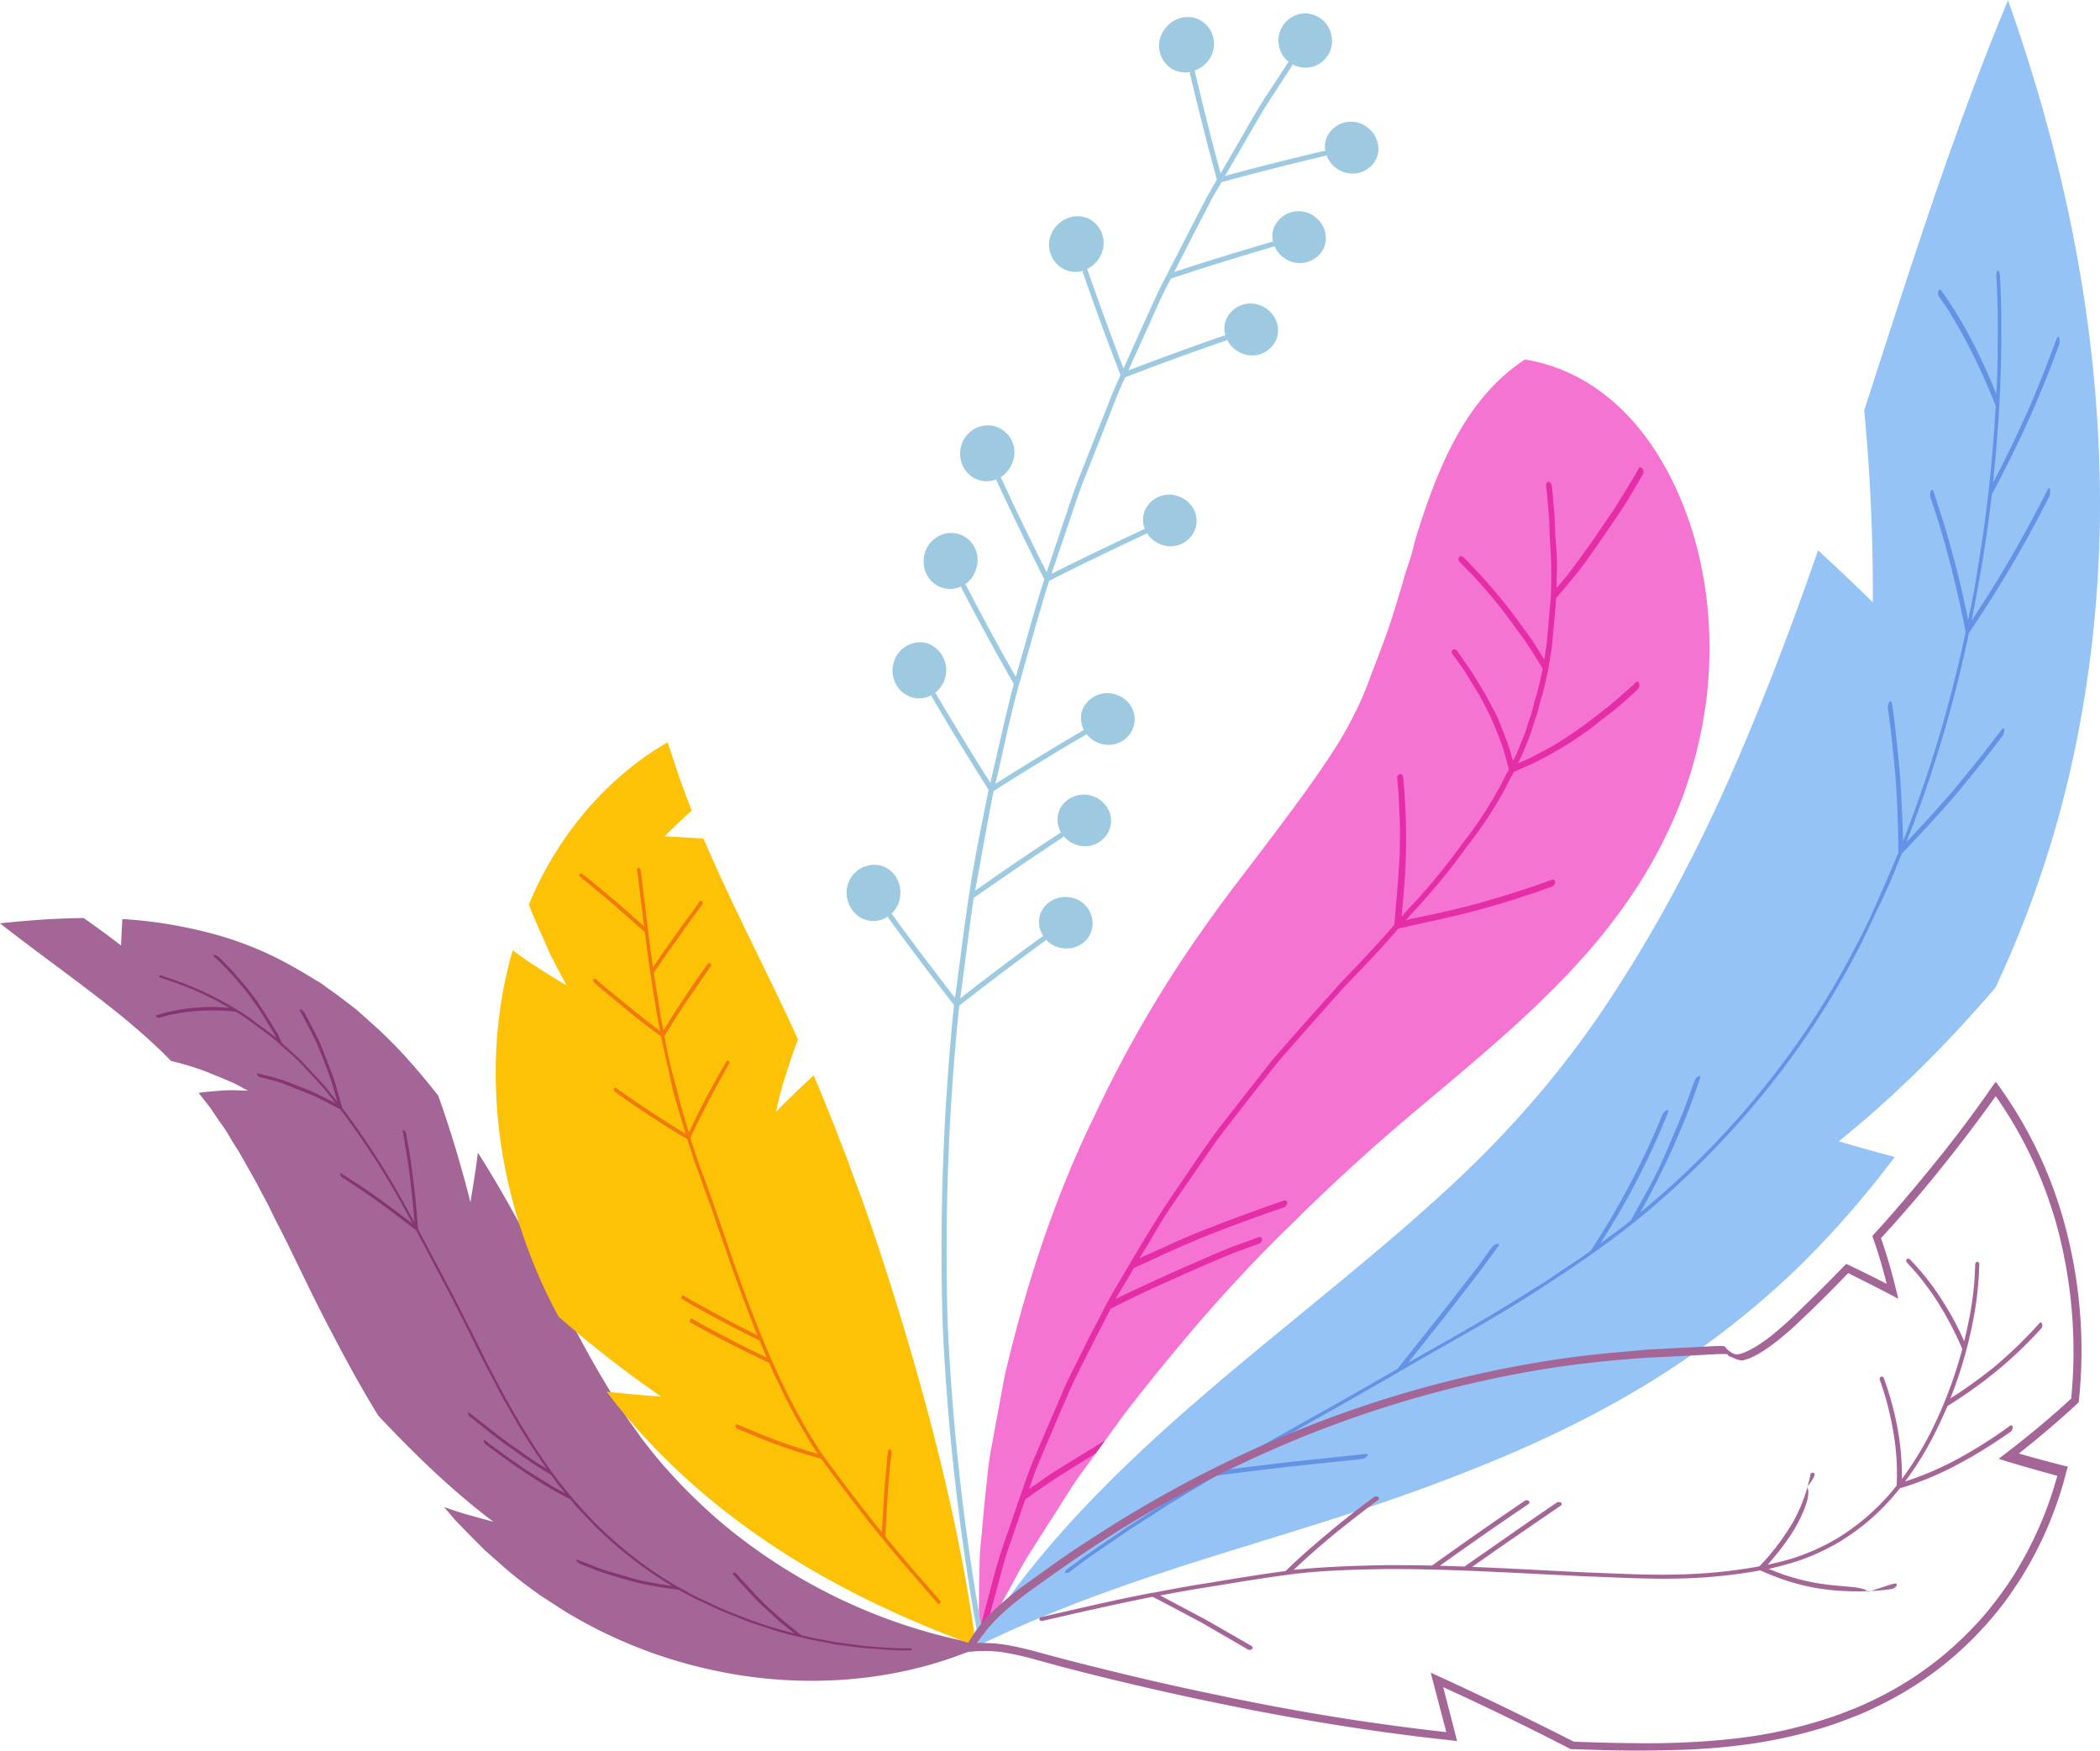 <svg xmlns="http://www.w3.org/2000/svg" width="1074.4" height="895.5" viewBox="0 0 1074.444 895.338" style=""><g><title>fol32_250564968</title><g fill-rule="evenodd" data-name="Layer 2"><path d="M780.2 183.8c37.3 6 68.3 35.6 84.6 84.5 8.1 24.5 12.1 54.1 8.5 87.5a232.1 232.1 0 0 1-12.5 52 244.8 244.8 0 0 1-27.2 51.8c-22.6 33.1-52.8 60.6-83.2 86.5-15.2 13-30.6 25.5-45.3 38.5s-29.6 26.8-44.3 41.5c-30.1 29-58.3 61.9-86 97.7l-20 27.6c-3.5 4.6-6.6 9.4-9.7 14.3l-9.3 14.6-9.4 14.8c-3.2 5-5.8 10.1-8.6 15.2-5.7 10.4-11.4 20.8-17.2 31.2.1-11.4.3-22.8.4-34.1.2-5.6.1-11.5.7-17.2s1.1-11.4 1.6-17.1 1.2-11.6 1.8-17.4 1.3-11.6 2.5-17.3c2.1-11.6 4.3-23.1 6.4-34.6 10.7-45.8 25.5-91.6 46.5-134.2a623.1 623.1 0 0 1 33.8-62.4c6.2-10 12.6-19.7 19.3-29.3s13.5-18.9 20.2-27.6c26.7-35 48.2-63.3 57.8-82.5a164.7 164.7 0 0 0 9.8-22.4c2.2-5.8 4.6-11.9 7.2-19s5.1-15.1 7.6-23.6c1.5-4.3 2.4-8.8 4-13.2s2.8-9 3.9-13.6c11.3-36.8 25.8-72.4 56.1-92.2z" fill="#f674d1"></path><path d="M793.9 248.1c-.2-1-1.1-1.9-1.7-1.8s-1.3 1.1-1.2 2.1.2 1.4.5 4 .5 6.1.9 10.4.3 9.4.7 14.6.6 11 .6 16.6-.1 11-.7 16.2c-.2 2.5-.4 5-.6 7.3s-.4 4.5-.6 6.5-.3 3.9-.5 5.5-.5 3-.6 4.1-.6 3.6-.6 3.6l-5.7-9.1c-3.8-5.4-8.7-12.2-13.9-18.8a276.1 276.1 0 0 0-22-24.6 1.3 1.3 0 0 0-2 .3 1.7 1.7 0 0 0 .2 2.2l7.5 7.7c4.2 4.6 10 11.1 15.1 17.9 2.7 3.5 5.2 6.9 7.6 10.3 1.3 1.7 2.5 3.3 3.6 4.9l2.9 4.4 4.4 7a17.8 17.8 0 0 1 1.5 2.7s-.6 3-1.7 7.6a75.5 75.5 0 0 1-2.1 7.7c-.9 2.8-1.3 5.9-2.4 8.8s-1.9 5.9-2.8 8.6l-3 7.3a47.6 47.6 0 0 1-2.2 5.1l-1 1.9-.8-2.8a68.8 68.8 0 0 0-2.3-7.2c-1.1-3-2.4-6.3-3.8-9.8s-3.5-7.2-5.3-10.7-4.1-7.1-5.9-10.1a97.5 97.5 0 0 0-5.3-8.2c-1.6-2.3-2.9-4.3-3.9-5.6l-1.5-2.1a1.5 1.5 0 0 0-2.1-.2 1.4 1.4 0 0 0-.2 1.9s2.2 2.9 5.7 7.9c1.8 2.6 3.2 5.3 5.3 8.6a106.3 106.3 0 0 1 6 10.5c1 1.9 1.9 3.8 2.8 5.7s1.6 3.7 2.4 5.5c1.4 3.7 2.9 7.3 3.9 10.4 1.8 6.1 2.9 10.5 2.9 10.5s-.1.3-.4.9-.8 1.3-1.3 2.3-2.5 5.3-4.6 8.7a199 199 0 0 1-17.4 26 316.7 316.7 0 0 1-20.7 25.9c-3 3.5-5.8 6.3-7.6 8.3s-2.9 3.3-2.9 3.3l.3-3.3c.2-1.9.4-4.9.7-8.3.7-6.9 1.2-16.1 1.3-25.2s-.3-18.1-.7-24.6-.9-10.5-.9-10.5a1.3 1.3 0 0 0-1.7-1 1.8 1.8 0 0 0-1.3 1.9l.3 2.9c.1 1.9.5 4.7.6 8.1s.4 7.5.5 11.9.1 9 0 13.8-.5 9.6-.8 14-.7 8.7-1 12.3-.6 6.7-.7 8.8l-.3 3.4s-4.3 5-12.2 13.5c-3.9 4.3-8.9 9.5-14.6 15.4L668 522.7l-10.6 12-5.6 6.4-5.4 6.8-22.7 29c-7.6 10.2-14.8 21.2-22.3 32.1s-14.5 22.4-21.4 34l-10.1 17.2c-3.5 5.7-6.2 11.7-9.3 17.4s-5.9 11.6-8.8 17.4-5.8 11.2-8.1 16.9c-4.9 11.3-9.6 22.3-14 32.6-2.3 5.2-4.1 10.3-5.8 15.3l-5 14.3c-3.1 9.2-6.2 17.5-8.4 25s-3.8 14.1-5.3 19.6c-2.9 10.8-4.5 17-4.5 17v5.8l3-5.5 9.4-34.7c1.1-4.4 2.6-8.7 4-12.7l3.8-11 3.7-10.8s8.8-6.2 17.7-12.1l18.3-11.4c1.6-2.2 3.2-4.3 4.8-6.6l-19.6 12c-5 3.1-10 6.2-13.4 8.8l-5.9 4.1 1.4-4.1c.9-2.6 2.2-6.3 4.1-10.6 3.6-8.7 8.6-20.3 13.6-31.9 2.4-5.8 5.3-11.5 7.9-16.8l7.4-14.6 7.3-14.2 3.2-1.7 8.6-4.2c7.2-3.5 16.8-7.8 26.2-12s18.8-8.2 25.8-11l12.1-4.4a2.5 2.5 0 0 0 1.6-2.3 1.2 1.2 0 0 0-1.6-1.1l-11.6 4.2c-7.1 2.6-15.7 6.5-24.9 10.5-18.1 7.9-36.8 16.9-36.8 16.9l9.4-15.8 12-5.5c7.1-3.3 16.6-7.6 26.2-11.4 19.6-7.7 38.5-14.1 38.5-14.1a2.7 2.7 0 0 0 1.7-2.3 1.2 1.2 0 0 0-1.7-1.2s-18.2 6.2-36.9 13.5c-9.6 3.6-18.4 7.6-25.4 10.8l-11.6 5.2 4.7-7.7c3.1-5.1 7-12.3 12.8-20.6l19.5-28.3c3.5-5.2 7.6-10.3 11.7-15.6l12.4-15.9c4.3-5.2 8.3-10.7 12.7-15.7l13-14.8 12.2-13.7 5.6-6.3 5.5-5.7c14-14.5 22.5-24.4 22.5-24.4l3.4-.7 8.8-2c7.5-1.6 17.4-3.8 27.2-6.4s19.4-5.5 26.6-8c3.7-1.1 6.7-2.3 8.9-3l3.3-1.2a3 3 0 0 0 1.9-2.3c.1-1.1-.7-1.5-1.6-1.3s-4.7 1.8-11.7 4.1l-11.8 3.8-13.6 4c-9.3 2.5-18.7 4.7-25.8 6.2l-8.7 1.8-3.2.8 2.9-3.3c1.8-2 4.6-4.8 7.6-8.4a288.1 288.1 0 0 0 20.7-26 193.1 193.1 0 0 0 17.6-26.1c2.2-3.6 3.5-6.7 4.7-8.8l1.8-3.3s4.1-1.7 10.4-4.6a192.8 192.8 0 0 0 22.2-12.9l5.9-4.1c1.9-1.4 3.7-2.8 5.4-4.3 3.7-2.8 7.3-5.5 10.1-7.9 5.6-4.8 9.3-8.4 9.3-8.4a3 3 0 0 0 .8-2.9c-.4-1-1.3-1.4-1.9-.6s-3.6 3.4-9 8.1l-4.3 3.7-5.1 4c-3.6 2.7-7.1 5.5-10.8 8.1s-7.6 5.1-11.1 7.3-7.1 3.9-10 5.5-5.2 2.7-7 3.4l-2.8 1.2 1.6-3.3c1-2.1 2.2-5.2 3.7-8.9s2.7-8.3 4.4-12.9c.7-2.5 1.2-5 2-7.6s1.5-5.1 2.1-7.8 1.2-5.3 1.7-7.9.9-5.3 1.3-7.9c.9-5 1-10 1.5-14.1s.6-7.8.9-10.2l.3-3.9a25.5 25.5 0 0 0 2.1-2.5c1.4-1.5 3.2-3.8 5.5-6.5 4.7-5.5 10.1-13.1 15.6-21.1s11.2-16.2 14.9-22.5 6.3-10.7 6.3-10.7a2.6 2.6 0 0 0-.3-2.9c-.7-.9-1.7-.8-2 .1l-1.5 2.8-4.5 7.4-6.3 10.2-7.8 11.4c-5.1 7.7-10.6 15.1-14.6 20.4s-7.2 8.7-7.2 8.7 0-3.2.2-8-.2-11.4-.8-17.9c-.2-3.3-.3-6.6-.4-9.7s-.5-6.1-.7-8.6c-.3-5-.8-8.3-.8-8.3z" fill="#e42da7"></path><path d="M503.5 841.3c-40.8 18.6-91.9 23.8-141.9 12.2a243.3 243.3 0 0 1-72.9-29.6l-8.5-5.5-4.3-2.8-4.1-3a196.2 196.2 0 0 1-16-12.9l-7.8-6.9-7.2-7.2-7.1-7.3c-2.3-2.5-4.3-5-6.5-7.5 4.2 1.4 8.2 2.8 12.5 4l12.7 3.5c-21.7-16.4-41.1-35.4-58.8-54.2-10-16.2-18.4-32-26.4-47.4s-14.9-30.2-21.9-44.3l-5.2-10.2-2.5-5.2-2.6-4.9c-1.8-3.2-3.4-6.6-5.2-9.7l-5.3-9.4-1.3-2.3-1.3-2.2-2.8-4.4c-1.8-3-3.5-6.1-5.5-8.8s-3.9-5.6-5.8-8.5l-6.2-7.9c4-.5 8.2-.9 12.5-1.2s8.4 0 12.8.1c-3.3-1.7-6.3-3.6-9.7-4.9l-9.8-4.1a138.9 138.9 0 0 0-19.9-6.2C64.1 518.3 30.9 496.4 0 472.2c14.1-1.5 28.3-2.6 42.8-2.7 6.5 4.5 12.9 9.2 19.1 14l.7-13.5a230 230 0 0 1 43.8 6.9A174.3 174.3 0 0 1 151 495c3.6 2 7.2 4.2 10.8 6.4a31.5 31.5 0 0 1 5.2 3.5l5.1 3.6 10 7.6 9.3 8.3c12.4 11.1 22.9 23.4 32.8 35.9 6.7 18.7 12 36.9 16.5 54.6 1.3-8.4 2.8-16.7 3.8-25.4 9.9 15.5 18.6 31.2 26.6 46.2s15.2 29 22.8 43.5 14.7 26.8 22.4 38.9l5.8 9c2.1 2.8 4.1 5.6 6.1 8.5 4.3 5.5 8.6 11.1 13.5 16.4a278.6 278.6 0 0 0 31.8 30.4 293 293 0 0 0 38.1 25.9 283.4 283.4 0 0 0 91.9 33z" fill="#a46696"></path><path d="M206.8 578.1c-.5-.4-.8-.2-.7.4s.5 3.1 1.3 7.8c.4 2.3.8 5 1.3 8s.8 5.9 1.2 9c1.1 9 1.8 17.8 2.2 21.9l-5.4-9.8a410.4 410.4 0 0 0-31.6-48.8l-2.4-8.5c-.7-2.2-1.3-4.7-2.2-7.3l-3.1-8.1c-1.2-3.1-2.4-6.2-3.6-9.1s-2.7-5.6-3.9-7.9l-4.1-7.8a4 4 0 0 0-1.8-1.6c-.6-.3-.8 0-.5.6l4.1 7.8c1.2 2.3 2.6 5 4 7.9s2.5 6 3.8 9c1.7 4.6 3.4 8.9 4.6 12.8l2.6 9.1-4.2-5.3a53.7 53.7 0 0 0-4.4-5.1l-8.7-9.4c-3.6-3.8-7.4-6.9-11-10.2l-1.4-2.9a18.7 18.7 0 0 0-1.2-2.5l-1.7-2.7c-2.4-4-5.6-9.1-9.1-14.3-2.1-2.7-4.2-5.6-6.4-8.1s-4.2-5-6.1-7l-4.7-4.9-1.9-1.8a3.6 3.6 0 0 0-2.1-.9c-.6-.1-.7.3-.2.8s2.8 2.5 6.6 6.5a159.7 159.7 0 0 1 12.6 15 140.1 140.1 0 0 1 7.8 11.8c2.1 3.6 4 6.4 4.9 8.4-3.4-2.9-7-5.3-10.2-7.7a87 87 0 0 0-9.6-6.6 181 181 0 0 0-17.2-9.3c-3.4-1.6-6.5-2.8-9.1-3.9l-6.8-2.5-5.7-1.9c-.8-.3-1.4-.2-1.4.2s.7.8 1.4 1l5.6 1.9c3.7 1.3 9.1 3.3 15.8 6.4l6.2 3.1 6.9 3.8c-1.9-.2-4.9-.3-8.2-.4s-7.2.2-10.8.5a93.1 93.1 0 0 0-18.2 3.7c-.3.1-.3.5 0 .9a1.5 1.5 0 0 0 1.5.4l5.3-1.5c3.3-.6 8-1.5 12.9-1.9a113.1 113.1 0 0 1 20.8.3l4.1 2.5 4 2.9 8.4 6.2c3.1 2.1 5.7 4.8 8.6 7.3s6 5.2 8.8 8.2l8.7 9.4c1.5 1.6 2.9 3.3 4.3 5l4.2 5.3-7.9-4c-3.2-1.7-7.2-3.1-11-4.7a106.2 106.2 0 0 0-14.3-4.9l-6.4-1.6c-.5-.2-.7.1-.5.6a2.3 2.3 0 0 0 1.4 1.2l6.4 1.7a44 44 0 0 1 6.5 2.1l7.6 3 7 2.8 6 3 7.6 3.9a401 401 0 0 1 31.6 48.7l5.4 9.8c-3.3-2.5-10.1-7.7-17.1-12.7-4.8-3.4-9.5-6.7-13.2-9l-6.1-3.9c-.5-.3-.7-.1-.7.4a2.7 2.7 0 0 0 1.1 1.6s9.7 6.1 19.2 13 16.8 12.7 18.6 14l15.9 30.1c3.8 7.3 7.6 14.7 11.3 22.2s7.3 15 11.3 22.3c2.2 4.1 4.2 8.3 6.5 12.3l6.9 12.1c2.3 3.9 4.8 7.8 7.3 11.7s5 7.6 7.7 11.3c-1.8-1.1-4.8-2.8-8.1-5.1l-11-7.7-3.9-2.9-3.7-2.8-6.5-5.1-4.6-3.6a15.6 15.6 0 0 1-1.7-1.4c-.4-.4-.8-.2-.7.4a2.4 2.4 0 0 0 1 1.7l6.3 5c3.8 3 8.8 7.1 14.2 10.7a237.5 237.5 0 0 0 20.9 13.9l3.5 4.9 3.8 4.6-5.3-2.8-5.2-3.2-10.4-6.5-10.1-7.1c-3.3-2.5-6.9-4.9-10-7.5-.5-.4-.9-.3-.8.3a3.4 3.4 0 0 0 1.1 1.8c14 10.5 28.1 20.4 43.2 28l3.7 4.4 4.1 4.3c2.7 2.7 5.2 5.7 8.1 8.2a207.8 207.8 0 0 0 36 27.4c-2.1-.2-5.3-.8-9.3-1.5s-8.6-1.6-13.1-3.1c-6.3-1.8-12.9-3.6-17.6-5.6l-8.1-3.1c-.6-.3-.9-.1-.6.5a4.1 4.1 0 0 0 1.7 1.5l8.1 3.2c4.8 1.9 11.5 3.7 17.7 5.5s12.8 2.8 17.3 3.6l7.4 1c2.9 1.6 5.8 3.2 8.8 4.7l8.8 4.1 4.3 2 4.3 1.7 8.4 3.4c4.9 1.8 9.6 3.2 14.1 4.7s9 2.5 13.2 3.6h.3c6.3 1.7 12.3 2.5 17.7 3.7l14.8 1.9 17.2 1.2h6.2c.7.1 1.3-.2 1.3-.5s-.6-.6-1.4-.6h-6.1c-4-.2-9.8-.5-17.2-1.2l-14.5-1.9c-5.4-1.1-11.2-2-17.4-3.6-1.9-1.6-10.3-7.9-17.7-15-4.1-3.8-7.9-8.1-10.7-11.1l-3.4-3.7-1.2-1.4a2.5 2.5 0 0 0-1.6-.8c-.5 0-.7.3-.4.7s1.7 2.2 4.5 5.2l4.9 5.3c1.8 2 3.8 4 5.8 5.9l9.2 8.4 7 5.6a235.2 235.2 0 0 1-24.2-7.5c-5.9-2.4-12.1-4.6-18.3-7.7-3.1-1.5-6.3-2.8-9.5-4.5l-9.4-5.2a206.7 206.7 0 0 1-36.4-27.6 230.5 230.5 0 0 1-31-36.8 419.3 419.3 0 0 1-25.1-42.7c-4-7.3-7.5-14.9-11.3-22.3s-7.5-15-11.4-22.4l-15.9-30.1c-.2-2.2-.9-12.9-2.3-23.8-.8-6.2-1.5-12.4-2.4-17.1s-1.4-7.9-1.4-7.9a2.8 2.8 0 0 0-1-1.7z" fill="#853672"></path><path d="M499.4 841.8c-36.2-13.3-70.8-29.4-103-50.6s-61.7-47.3-86-79.4c9.4 1 18.7 1.8 27.9 2.5a573.1 573.1 0 0 1-52.5-40.9c-30.4-55.9-41.5-125-23.5-187.4 8.9 6.6 18.4 12.5 27.6 18-3.4-6.5-7.2-13.1-10.2-20.1s-6.4-14-9.1-21.3c14.4-35 39.8-65.1 71-83l6 18.1q3.1 8.6 6.3 16.8c-4.7 4.2-9.2 8.6-13.9 13.2l19.9 1.1c17.1 39.5 34 70.8 48.4 102.9-2.5 5.9-4.2 11.9-6.3 18.1s-3.6 12.5-5 18.9c6.2-6.5 12.8-12.7 19.3-18.7 2.2 4.9 4.1 9.8 6.2 14.8l5.9 14.8c1.8 5.1 4 10 5.8 15.2s3.8 10.4 5.8 15.8c7.8 21.4 15.1 44.2 22.5 68.6 14.6 48.8 28.9 104.2 36.9 162.6z" fill="#fdc105"></path><path d="M372.8 542.6a.8.8 0 0 0-1.2.3l-3.3 5.7c-1.9 3.4-4.5 8.1-7.1 13-3.7 7-7.2 14.2-8.8 17.6-.8-2.6-1.5-5.3-2.3-7.9-2.2-7.2-3.8-14.4-5.7-21.2s-3.3-13.7-4.4-20.3c1.1-1.6 5.9-9.9 11.5-18s12.1-17.6 12.1-17.6a1.1 1.1 0 0 0-.2-1.5.8.8 0 0 0-1.2.1l-3.9 5.5c-2.4 3.2-5.3 7.7-8.3 12.2-4.5 6.6-8.6 13.3-10.5 16.5-1.4-6.5-2.3-12.8-3.3-18.8-.7-3.7-1.2-7.3-1.7-10.7 1.2-1.7 6.5-9.7 12.3-17.6l4.5-6.5 4.1-5.5 4-5.5a1.1 1.1 0 0 0-.2-1.4.7.7 0 0 0-1.2 0l-3.9 5.5c-2.4 3.2-5.7 7.6-8.7 12l-6.7 9.3c-1.9 2.9-3.5 5.3-4.6 6.8-1.9-12.8-3.1-23.8-4.1-32.2-.9-5.5-1.2-9.9-1.6-12.9s-.7-4.7-.7-4.7a1.2 1.2 0 0 0-1-1 1.2 1.2 0 0 0-.8 1.2s.3 1.6.7 4.7.8 7.4 1.6 12.9c.4 3.4.8 7 1.3 11.1-2.8-2.4-8.7-7.8-14.9-13.1l-11.5-9.6-5.2-4.1a.9.9 0 0 0-1.3.2 1 1 0 0 0 .3 1.4l5.2 4.2 11.5 9.6 16.3 14.3c1.2 9.2 2.6 19.9 4.5 31.8 1 6 2 12.4 3.3 18.9-3-2.3-9.4-7.1-15.6-12.3l-12-9.7-5.3-4.6c-.3-.4-.9-.2-1.2.2a1.6 1.6 0 0 0 .3 1.6l5.3 4.5 11.9 9.8c7.5 6.2 15.5 12 17.2 13.3 1.1 6.6 3 13.3 4.4 20.3s3.5 14.2 5.7 21.4c.8 2.7 1.6 5.3 2.3 8-3.1-1.9-10-6.1-16.8-10.6-9.2-6-18.6-12.7-18.6-12.7a.7.7 0 0 0-1.2.3 1.4 1.4 0 0 0 .4 1.5s9.3 6.7 18.7 12.8 16.5 10.5 18.4 11.4l3.9 12.1c1.5 4 3 8 4.4 12.1 2.1 5.9 4.4 11.7 6.3 17.8l6.3 18.1c4.7 13.5 9.7 27.1 15 40.3-3.3-1.7-10.7-5.3-17.9-9.2l-13.7-7.5-6.1-3.5a.7.7 0 0 0-1.1.5 1.2 1.2 0 0 0 .6 1.4l6.1 3.6 13.6 7.4c9 4.8 17.9 9.2 19.6 10 1.2 2.9 2.4 5.8 3.7 8.7-6.4-3-12.8-6.2-19.1-9.5s-12.8-6.7-19-10.3a.8.8 0 0 0-1.2.5 1.3 1.3 0 0 0 .6 1.5c13.1 7.5 26.6 14.2 39.9 20.5 2.4 5.5 5 11 7.6 16.3a311.8 311.8 0 0 0 17.3 30.3c-3.6-1.1-11.5-3.4-19.4-6.3-10.8-4-21.7-8.8-21.7-8.8s-1 0-1 .6a1.6 1.6 0 0 0 .8 1.5s10.9 4.8 21.6 8.7c5.5 2 10.9 3.7 15 4.9l6.5 1.9c6 8.4 12 16.2 17.5 23.4s9.3 12 13.6 17.2l.2.2c6.2 7.7 11.9 14.2 16.3 19.3l11.7 13.6a.9.9 0 0 0 1.4.2 1 1 0 0 0 0-1.4L469.1 805c-4.3-5-9.9-11.5-16.1-19.1.1-2.2.6-12 1.2-21.8s2-21.5 2-21.5a1 1 0 0 0-.8-1.2.9.9 0 0 0-1.1.7s-1.1 10.8-1.9 21.6c-.5 8.1-1 16.2-1.2 20-3.8-4.7-7.8-9.8-12.1-15.3-5.9-7.7-12.4-16.2-18.9-25.3a306.4 306.4 0 0 1-17.5-30.6c-10.9-21.9-20.1-46.3-28.6-70.5-2-6-4.1-12.1-6.2-18.1s-4.2-11.9-6.3-17.8c-1.5-4.1-3-8.1-4.4-12.1s-2.7-8-4-12c.8-1.8 5.1-10.8 9.6-19.3s10.3-18.8 10.3-18.8a.9.9 0 0 0-.3-1.3z" fill="#f2790c"></path><path d="M652.4 46.9c-4.7 6.9-8.9 14.1-13 21.3l-12.6 21.7c17.1-4.7 34-8.9 50.6-12.8h.7a11.8 11.8 0 0 1 1.8-8.9 13.6 13.6 0 0 1 18.8-3.8c6.4 4.2 8.5 12.3 4.6 18.3a13.7 13.7 0 0 1-18.6 3.9 14 14 0 0 1-6.3-8.3l.3 1-.6.3c-17.4 4.1-35.2 8.6-53.1 13.5-2.2 3.8-4.5 7.5-6.4 11.3l-6 11.5-11.8 23.1c16.8-5.5 33.5-10.6 49.9-15.4h.6a11.9 11.9 0 0 1 1.4-9 13.6 13.6 0 0 1 18.6-4.8c6.6 3.8 9 11.9 5.4 18.1a13.6 13.6 0 0 1-18.2 4.9 14.4 14.4 0 0 1-6.8-8 4.2 4.2 0 0 0 .4 1l-.6.3q-25.8 7.5-52.4 16.3c-4.2 7.6-7.6 15.5-11.1 23.4l-10.7 23.6q24.8-9.5 49.1-17.9h.6a12 12 0 0 1 .8-9.1 13.7 13.7 0 0 1 18.4-5.7c6.8 3.5 9.6 11.4 6.4 17.7a13.5 13.5 0 0 1-18 5.9 14.4 14.4 0 0 1-7.2-7.6l.4 1-.5.4q-25.5 8.7-51.6 18.8c-3.9 8.1-6.9 16.6-10.2 24.9l-9.9 25c-3.4 8.2-6.1 16.8-9 25.3l-8.6 25.3c15.8-7.9 31.6-15.5 47.1-22.7a.9.9 0 0 1 .7-.1 12.7 12.7 0 0 1-.2-9.2 13.6 13.6 0 0 1 17.7-7.5c7.1 2.7 10.7 10.3 8.1 16.9s-10 10.3-17.2 7.7a14.4 14.4 0 0 1-7.9-6.8l.5.9a1 1 0 0 1-.5.4c-16.3 7.6-32.9 15.6-49.5 24-5.5 17.1-10 34.4-15 51.6s-8.3 34.8-12.5 52.2q22.5-14.2 44.7-27.2a.7.7 0 0 1 .6-.2 13.8 13.8 0 0 1-1.2-9.2 13.7 13.7 0 0 1 16.9-9.2c7.4 2 11.7 9.2 9.8 16.1s-9 11.2-16.3 9.4a14.4 14.4 0 0 1-8.6-6.1 4.7 4.7 0 0 1 .6.9c0 .2-.2.3-.4.5-15.6 9.1-31.2 18.7-47 28.7-3.4 16.9-6.3 34-9.5 51 14.5-10.2 29-20.1 43.4-29.5l.6-.2a13 13 0 0 1-1.6-9.1c1.5-7.2 9-11.7 16.3-10s12.1 8.6 10.6 15.6-8.4 11.6-15.8 10.2a14.6 14.6 0 0 1-8.8-5.7l.6.9-.4.5q-22.6 14.9-45.6 31c-2.5 17.1-4.6 34.2-6.9 51.4q21-16.5 41.9-31.6l.6-.2a13.5 13.5 0 0 1-2.1-9c1-7.3 8.4-12.2 15.8-10.9a13.5 13.5 0 0 1 11.4 15.1c-.9 7.1-7.8 12-15.3 10.9a13.9 13.9 0 0 1-9.1-5.1l.7.8-.4.5q-21.9 15.9-44 33.2a1218.1 1218.1 0 0 0-5.9 163.2 1195.1 1195.1 0 0 0 18.6 162.2l-2.6.5a1202.8 1202.8 0 0 1-18.6-162.6 1241 1241 0 0 1 5.8-163.6c-11.2-14.4-22.5-29.3-33.6-44.6l-.3-.6a3.1 3.1 0 0 0 .9-.7 13.4 13.4 0 0 1-10.1 2.8c-7.5-1.1-12.7-8.4-11.7-16.4a14.2 14.2 0 0 1 16.1-12.1c7.5 1.3 12.2 8.6 11.1 16.3a14 14 0 0 1-4.4 8.6 1.2 1.2 0 0 1 .5.5c10.6 14.6 21.3 28.7 32 42.5 2.5-17.8 4.6-35.7 7.3-53.4s6.4-35.4 9.9-53q-14.7-23.1-29.1-47.7a.7.7 0 0 1-.2-.6l.9-.6a13.2 13.2 0 0 1-10.3 1.7c-7.4-1.8-11.9-9.6-10-17.4s9.8-12.4 17.2-10.4a14.6 14.6 0 0 1 4.1 25.4 1.2 1.2 0 0 1 .5.5c9.2 15.6 18.4 30.7 27.8 45.5 4-16.9 7.6-33.8 12-50.6q-13.7-23.8-26.8-49.1a1.5 1.5 0 0 1-.1-.7l.9-.5a13.4 13.4 0 0 1-10.4 1.2c-7.3-2.1-11.4-10.2-9.1-17.9s10.5-11.9 17.7-9.5a13.8 13.8 0 0 1 8.5 17.7 14.3 14.3 0 0 1-5.6 7.9c.2.1.3.3.5.5q12.4 24 25.4 46.8c4.9-16.6 9.3-33.4 14.6-49.9q-12.4-24.6-24.4-50.4a1.7 1.7 0 0 1-.1-.7l1-.5a13 13 0 0 1-10.4.7c-7.2-2.5-11-10.7-8.3-18.3s11.1-11.4 18.2-8.6a13.9 13.9 0 0 1 7.7 18.1 15.5 15.5 0 0 1-6.1 7.6.7.7 0 0 1 .4.5q11.4 24.6 23.2 48l8.6-25.5c2.9-8.5 5.6-17.1 9-25.4l9.9-25c3.4-8.3 6.4-16.8 10.3-24.9-6.6-17.1-13.1-34.7-19.3-52.6v-.7l1-.4a13 13 0 0 1-10.4-.4 14 14 0 0 1-6.3-19c3.7-7.2 12.2-10.2 19-6.8a14 14 0 0 1 5.8 18.8 16.1 16.1 0 0 1-7 6.9.8.8 0 0 1 .4.6q9 25.7 18.3 50.2l11.1-24.6 5.6-12.3c1.8-4.1 4-8 6-12l12.3-24c4.1-8 8.2-16 12.8-23.7q-7.2-26.5-13.8-54.3v-.7l1.1-.3a13.4 13.4 0 0 1-10.3-1.4 13.9 13.9 0 0 1-4.2-19.6c4.4-6.8 13.1-8.9 19.5-4.8a14 14 0 0 1 3.9 19.4 16 16 0 0 1-7.7 6 1.5 1.5 0 0 1 .3.7c4.2 17.6 8.5 34.9 13.1 51.8l12.6-21.7c4.1-7.3 8.3-14.5 13-21.4l8.8-13.5a1 1 0 0 1 .5-.4l.8.6a13.8 13.8 0 0 1-5.8-8.7A14 14 0 0 1 665.1 7a13.8 13.8 0 0 1 16.1 11 13.6 13.6 0 0 1-19.9 14.8 2.5 2.5 0 0 1-.2.7z" fill="#9ecae1"></path><g><path d="M499.1 842.4c16.7-27.4 37.9-53.2 61.2-77.2s48.6-46.2 73.9-67.3c50.6-42.2 100.8-80.8 138.1-121.4a496.1 496.1 0 0 0 50.5-64.1 729.8 729.8 0 0 0 41.7-71.7c12.8-24.9 24.3-50.9 35.1-77.5s20.9-53.8 30.6-81.8c9.3 8.6 18.8 17.5 28 26.6a973.7 973.7 0 0 0-4.4-98.2c22.5-69.3 44.9-141 73.6-209.8 26.3 74.6 44.5 154.2 46.8 240.2a621 621 0 0 1-10.4 131.9A552 552 0 0 1 1021 505c-24.6 28.8-51.3 55.4-80.2 78.7 9.5 2.8 19.1 5.5 28.6 8a490.5 490.5 0 0 1-49.5 56.6 444.3 444.3 0 0 1-58.7 47.6c-41.1 27.9-83.9 46.8-125.3 62.4s-81.9 27.1-121.4 39.6-77.8 26-115.4 44.5z" fill="#95c3f6"></path><path d="M1025.5 373.3c-.1-1-.6-1.2-1.2-.4l-7.7 10c-4.6 6-11.1 13.8-17.4 21.6-9.6 10.9-19.2 21.4-23.9 26.2 2.3-5.7 4.5-11.3 6.5-17a666.7 666.7 0 0 0 25.6-90.1c1.9-2.7 11.7-17.3 21.1-33.2 10.4-17.5 20-36.5 20-36.5a7.4 7.4 0 0 0 .4-3.6c-.2-.9-.8-1-1.2-.1s-9.6 19.2-19.9 36.6c-7.4 13-15.5 25-19 30.6 1.3-7.1 2.7-14.1 3.9-21s2.3-13.6 3.3-20.2 2.2-15.8 3.1-23.3c1.6-3.1 10.1-18.9 17.9-36.2 8.8-19.1 16.5-40.4 16.5-40.4a6 6 0 0 0 .1-3.5c-.3-1-.9-.8-1.3.2s-7.7 21.3-16.3 40.5c-6.4 14.1-13 27.2-16.3 33.2 3-28 4.1-51.6 4.2-69.4.3-23.8-.7-37.1-.7-37.1s-.5-2.1-1-1.9-.8 1.4-.8 2.6 1 13.2.7 36.8c0 7.1-.2 14.9-.7 23.7-2.2-5.6-7.2-17.2-12.7-27.6a207.4 207.4 0 0 0-15.6-25.5c-.4-.5-1-.3-1.3.5a3.4 3.4 0 0 0 .2 2.7l5 7.3c2.9 4.8 6.8 11.3 10.4 18.5 6.7 12.7 12.5 27.2 13.7 30.2-1.1 19.6-3.1 42.7-6.9 68.6-1 6.5-2.1 13.2-3.2 20.1s-2.6 13.7-4 20.8c-1.4-6.4-4-19.4-7.6-32.2-2.3-8.8-4.8-17.3-6.9-23.5l-3.3-10.3c-.2-.8-.8-.7-1.3 0a4.9 4.9 0 0 0-.3 3.1s5.6 16 10.1 33.7c4 15.5 7.4 31.7 8 35.4a674.9 674.9 0 0 1-25.6 89.9c-2 5.7-4.2 11.3-6.4 17-.1-6.5-.7-20.5-1.6-34.1-.9-9.3-1.8-18.5-2.6-25.4s-1.6-11.4-1.6-11.4-.6-.9-1.2-.3a5.6 5.6 0 0 0-.8 3l1.5 11.4c.7 6.8 1.8 16.1 2.5 25.4 1.2 16.8 1.4 33.7 1.4 37.2-3.4 8.5-7.2 16.9-10.9 25.4s-7.8 17-12.3 25.3a418.7 418.7 0 0 1-45.1 68.9 434.7 434.7 0 0 1-63.9 64.7c3.6-6 10.4-19.2 16.5-32.5 4-9.2 7.9-18.2 10.3-25.1l4-11.3c.3-.9-.2-1.3-.9-.9a4.2 4.2 0 0 0-1.9 2.2s-1.7 4.5-4.2 11.4-6.4 15.7-10.3 24.9-7.7 16.3-11.2 22.6-6.2 11.1-7 12.6c-5 4.3-10.4 7.9-15.6 11.8a392.2 392.2 0 0 0 34.7-67.1c.4-.9.1-1.3-.7-1a4.3 4.3 0 0 0-2.2 2.2 411.2 411.2 0 0 1-36.7 69.6c-5 3.8-10.4 7.1-15.5 10.6l-7.8 5.3-7.8 4.8c-21.1 13.5-42.2 25.2-62.3 36.6l22.1-27.8c6-8 12.3-15.7 16.7-21.8l7.4-10.1c.5-.7.3-1.2-.7-1.1a5.9 5.9 0 0 0-2.7 1.8L756 648l-16.8 21.6-17 21.4c-3.9 4.8-6.4 8.1-7.1 9-18.6 10.8-36.5 20.9-53 30.1q-21.5 12-39.7 22.6l-.4.3c-8.9 5.2-17.2 10.3-24.8 14.9L577 780.8c-9.8 6.8-17.7 12-22.9 15.8l-7.9 5.8c-1 .8-1.5 1.6-1.1 2s1.3.1 2.3-.6l7.9-5.9c5.2-3.7 13-8.9 22.8-15.7 5.9-3.7 12.6-8 19.9-12.8l24.4-14.7c4-.5 20.7-2.7 37.4-4.6l37-3.9a4.3 4.3 0 0 0 2.7-1.5c.6-.7.4-1.2-.5-1.1l-37.1 3.9c-13.9 1.6-27.7 3.3-34.2 4.2 10.9-6.4 22.7-13 35.3-20.1 17.8-10 37.1-20.8 57.3-32.6s41.8-23.3 63.2-37 43.3-28.4 63.7-46.1a448.8 448.8 0 0 0 57-59 421.8 421.8 0 0 0 45.5-69.5c4.5-8.3 8.2-16.9 12.3-25.3s7.6-17 11-25.5c2.4-2.6 14.5-15.1 26.2-28.5 6.5-7.7 12.8-15.6 17.6-21.6l7.7-10.1a5.2 5.2 0 0 0 1-3.1z" fill="#6493e6"></path></g><g fill="#a46696"><path d="M492.9 845.2l3.4-.4a68.6 68.6 0 0 1 15.7.1 140.3 140.3 0 0 1 14.9 3.1l15.3 4.2 16 4.1c21.3 5.3 42.5 10.2 63.5 14.5 40.9 8.5 81.1 15.1 120.8 19.3l3 .4-.7-2.8-6.4-24.8q33.1 15.1 65.2 31.7h.9c8.9.3 17.8.6 26.7.7s17.2 0 27.5-.3a322.4 322.4 0 0 0 34.9-2.8 245 245 0 0 0 43.4-9.9l5.6-2 6-2.3c4-1.5 7.9-3.3 11.8-5.2a175.7 175.7 0 0 0 51.9-37.7 180.4 180.4 0 0 0 12.4-14.5c1.8-2.3 3.5-4.7 5.1-7.1s3.2-4.7 4.6-7a189.9 189.9 0 0 0 22.9-54.1l.7-2.3-1.7-.4q-11.8-3-23.4-6.3c10.4-8.2 20.1-16.4 29.8-25.4l.8-.8.2-1.3a247 247 0 0 0-6.6-87 218.8 218.8 0 0 0-34.4-73.5l-1.6-2.2-1.6 2.2c-10 14.5-20.2 27.9-30.3 40.3s-20.4 24.6-30.5 35.6l-.7.8.3 1c2.7 7.6 5 15.4 7 23.5-6.4-3.3-12.9-6.5-19.4-9.6l-1.3-.6-1 1c-6.8 7-13.5 13.8-20.2 20.2-3.3 3.2-6.6 6.5-9.8 9.3s-6.2 5.5-9.1 7.6c-5.7 4.3-10.9 7.1-14.5 8-2.1.6-2.7-.2-3.7-.5l-2.1-1.4a19.3 19.3 0 0 1-1.5-1.6c.2-.6-1.7-.6-3.6-.6-4.2.1-11.2.6-20.7 1l-16.2.9-18.8 1.7c-12.6 1.2-25.2 2.8-37.8 5a583.8 583.8 0 0 0-155.2 49.4 613.6 613.6 0 0 0-71.6 40.3q-8.7 5.5-17.1 11.4l-17 12.2a151.5 151.5 0 0 0-17.1 14.2 70.5 70.5 0 0 0-13.1 17.3l-1.6 3.4zm293.5-144.4c12.5-2.1 25.1-3.7 37.6-4.9 6.2-.6 12.7-1.1 18.7-1.5l16.1-.8 21.1-1.1c2.1 0 4.1-.1 4.2.5s1.2.8 2.1 1.2a22.6 22.6 0 0 0 2.6 1.1c1.1.2 1.9.8 3.9.2a31 31 0 0 0 6.5-2.8 73.4 73.4 0 0 0 8-5.3c2.8-2.1 5.8-4.6 8.9-7.3s6.3-6 9.7-9.1c6.5-6.3 13.1-12.9 19.8-19.9 7.3 3.7 14.6 7.3 21.8 11.1l3.8 2c-.3-1.4-.6-2.8-1-4.2-2.2-9.2-4.8-18.1-7.8-26.8q14.9-16.1 29.9-34.7t28.8-37.9a215.4 215.4 0 0 1 32.3 70.2 247.2 247.2 0 0 1 6.3 84.5c-10.7 9.8-21.3 18.7-32.8 27.5l-4.3 3.3 4.1 1.3c8.6 2.6 17.2 5 25.9 7.4a191.6 191.6 0 0 1-22.7 51.5c-2.9 4.5-6 8.9-9.5 13.4a149.1 149.1 0 0 1-11.8 13.6 173.6 173.6 0 0 1-28.2 23.7 182 182 0 0 1-21.9 12.5c-3.8 1.8-7.7 3.6-11.7 5.1l-5.9 2.3-5.6 1.9a234.2 234.2 0 0 1-42.1 9.7c-12.8 1.7-24.3 2.4-34.3 2.8s-18.4.3-27.3.2-17.6-.4-26.4-.7c-22.6-11.5-45.6-22.7-69-33.4l-4.2-1.9 1.1 4.2 6.9 26.2q-57.9-6.4-117.2-19-30.6-6.3-61.7-14.1c-10.2-2.5-20.9-5.3-30.7-8-4.9-1.3-9.8-2.5-14.8-3.4a80.2 80.2 0 0 0-15.6-1.1c7.2-11.6 19.1-21 30.3-29s21.9-15.6 33.3-22.9a612.8 612.8 0 0 1 70.4-39.2 580.6 580.6 0 0 1 152.4-48.4z"></path><path d="M970.3 811.1c.4-.8.1-1.3-.8-1.2a17 17 0 0 0-3 .8l-10.8 3.5c-1.7-2.9-12.5-2.5-22.6-4a103.5 103.5 0 0 1-17.1-3.8c-4.9-1.4-8.7-3.1-11.1-4 4.1-.9 8.2-2 12.3-3.2a110 110 0 0 0 23.7-10.5 113.5 113.5 0 0 0 31.1-27.5 152.5 152.5 0 0 0 28.8-11.8 222.9 222.9 0 0 0 19.4-11.4c5.2-3.4 8.6-5.8 8.6-5.8a3.1 3.1 0 0 0 1-2.4c-.2-.8-.7-1-1.4-.6a239.3 239.3 0 0 1-27.6 17.4 157 157 0 0 1-26.1 11.1 158.5 158.5 0 0 0 15.1-24.4c2.5-4.9 4.6-9.6 6.6-14.2a234.4 234.4 0 0 0 24.4-17.3 213 213 0 0 0 23.5-22.3 2.6 2.6 0 0 0 .5-2.5c-.2-.8-.9-.8-1.4-.2a225 225 0 0 1-23.3 22.5 246.1 246.1 0 0 1-22.2 15.9 221.9 221.9 0 0 0 12.4-44.1c1.3-7.7 1.8-13.8 2.1-17.9l.3-6.4c0-.8-.4-1.5-1-1.5a1.4 1.4 0 0 0-1.1 1.5s-.1 2.2-.3 6.3-.8 10.1-2.1 17.7c-.8 4.5-1.9 9.6-3.2 15.2a155 155 0 0 0-11.9-21.9 123.3 123.3 0 0 0-10.7-14.3c-3.1-3.6-5.3-5.8-5.3-5.8a1.1 1.1 0 0 0-1.5 0 1.2 1.2 0 0 0 0 1.6l5.2 5.8a149.1 149.1 0 0 1 10.6 14.5 171.4 171.4 0 0 1 12.6 24 223.2 223.2 0 0 1-16.1 42.5 169.5 169.5 0 0 1-14.8 24 137.5 137.5 0 0 0-2.2-25.7 159.7 159.7 0 0 0-7.1-26 1.1 1.1 0 0 0-1.4-.6 1.4 1.4 0 0 0-.6 1.7 153.5 153.5 0 0 1 6.8 26 122.5 122.5 0 0 1 1.8 28 114.7 114.7 0 0 1-30.6 27.1 112.7 112.7 0 0 1-23.2 10.3c-4.1 1.2-8.1 2.2-12.2 3.1 3.3-3.8 10.5-12.1 15.3-21.1s6.6-15.8 4.9-18.7c3.7-4.5 3.8-6.2 3.8-6.2a.9.9 0 0 0-.9-1.1 1 1 0 0 0-1.2 1c-.4 2.2-1 4.3-1.6 6.6a82 82 0 0 1-7.4 17.8 123.2 123.2 0 0 1-17.1 22.5 257.1 257.1 0 0 1-36.8 4c-17.7.8-34.8-.3-52.2-.9-19.5-.9-38.9-2.1-58-2.8 4.1-2.9 12.6-8.9 21.5-15l23.9-16.4a.9.9 0 0 0 0-1.5 2 2 0 0 0-2.1 0s-12 8.1-23.8 16.4l-23.4 16.3-12.6-.4q22.3-16 45.4-31.6a1 1 0 0 0 .1-1.6 2 2 0 0 0-2.1 0c-16.1 10.9-31.8 21.9-47.4 33.1-8-.2-16.2-.2-24.1-.2-16.3.3-31.9.9-46.7 2.4 3.5-3.3 11.3-10.5 19.7-17.4 11.4-9.4 23.6-18.4 23.6-18.4a.9.9 0 0 0-.1-1.5 2.2 2.2 0 0 0-2.2.1l-7.6 5.7c-4.4 3.4-10.3 8.1-15.9 12.8s-11.3 9.6-15.3 13.3-5.6 5.3-6.3 6c-13.7 1.8-26.8 4-38.8 6-10.5 1.6-20 3.4-28.9 5.1h-.4c-13.1 2.5-24.3 5-33.2 7l-23.6 5.4a1.1 1.1 0 0 0-1.1 1.3c.1.5.8.8 1.6.7l23.6-5.4c8.7-1.9 19.8-4.4 32.7-6.9 2.7 1.3 13.8 7.2 24.9 13.1l24 13.9a1.9 1.9 0 0 0 2-.3.9.9 0 0 0-.2-1.5s-12-7-24.2-13.9l-22.6-12c8-1.5 16.6-3.1 25.8-4.5 12.9-2.1 27-4.5 41.9-6.4s30.9-2.3 47.3-2.6c32.7-.2 67.6 2.1 102.5 3.7 17.4.6 34.5 1.7 52.4 1a264.4 264.4 0 0 0 37.1-4c2.6 1 14.7 6.9 30.5 9.3a129.9 129.9 0 0 0 24.4 1.3 104 104 0 0 0 12.3-1.1 3.9 3.9 0 0 0 2.5-1.6z"></path></g></g></g></svg>